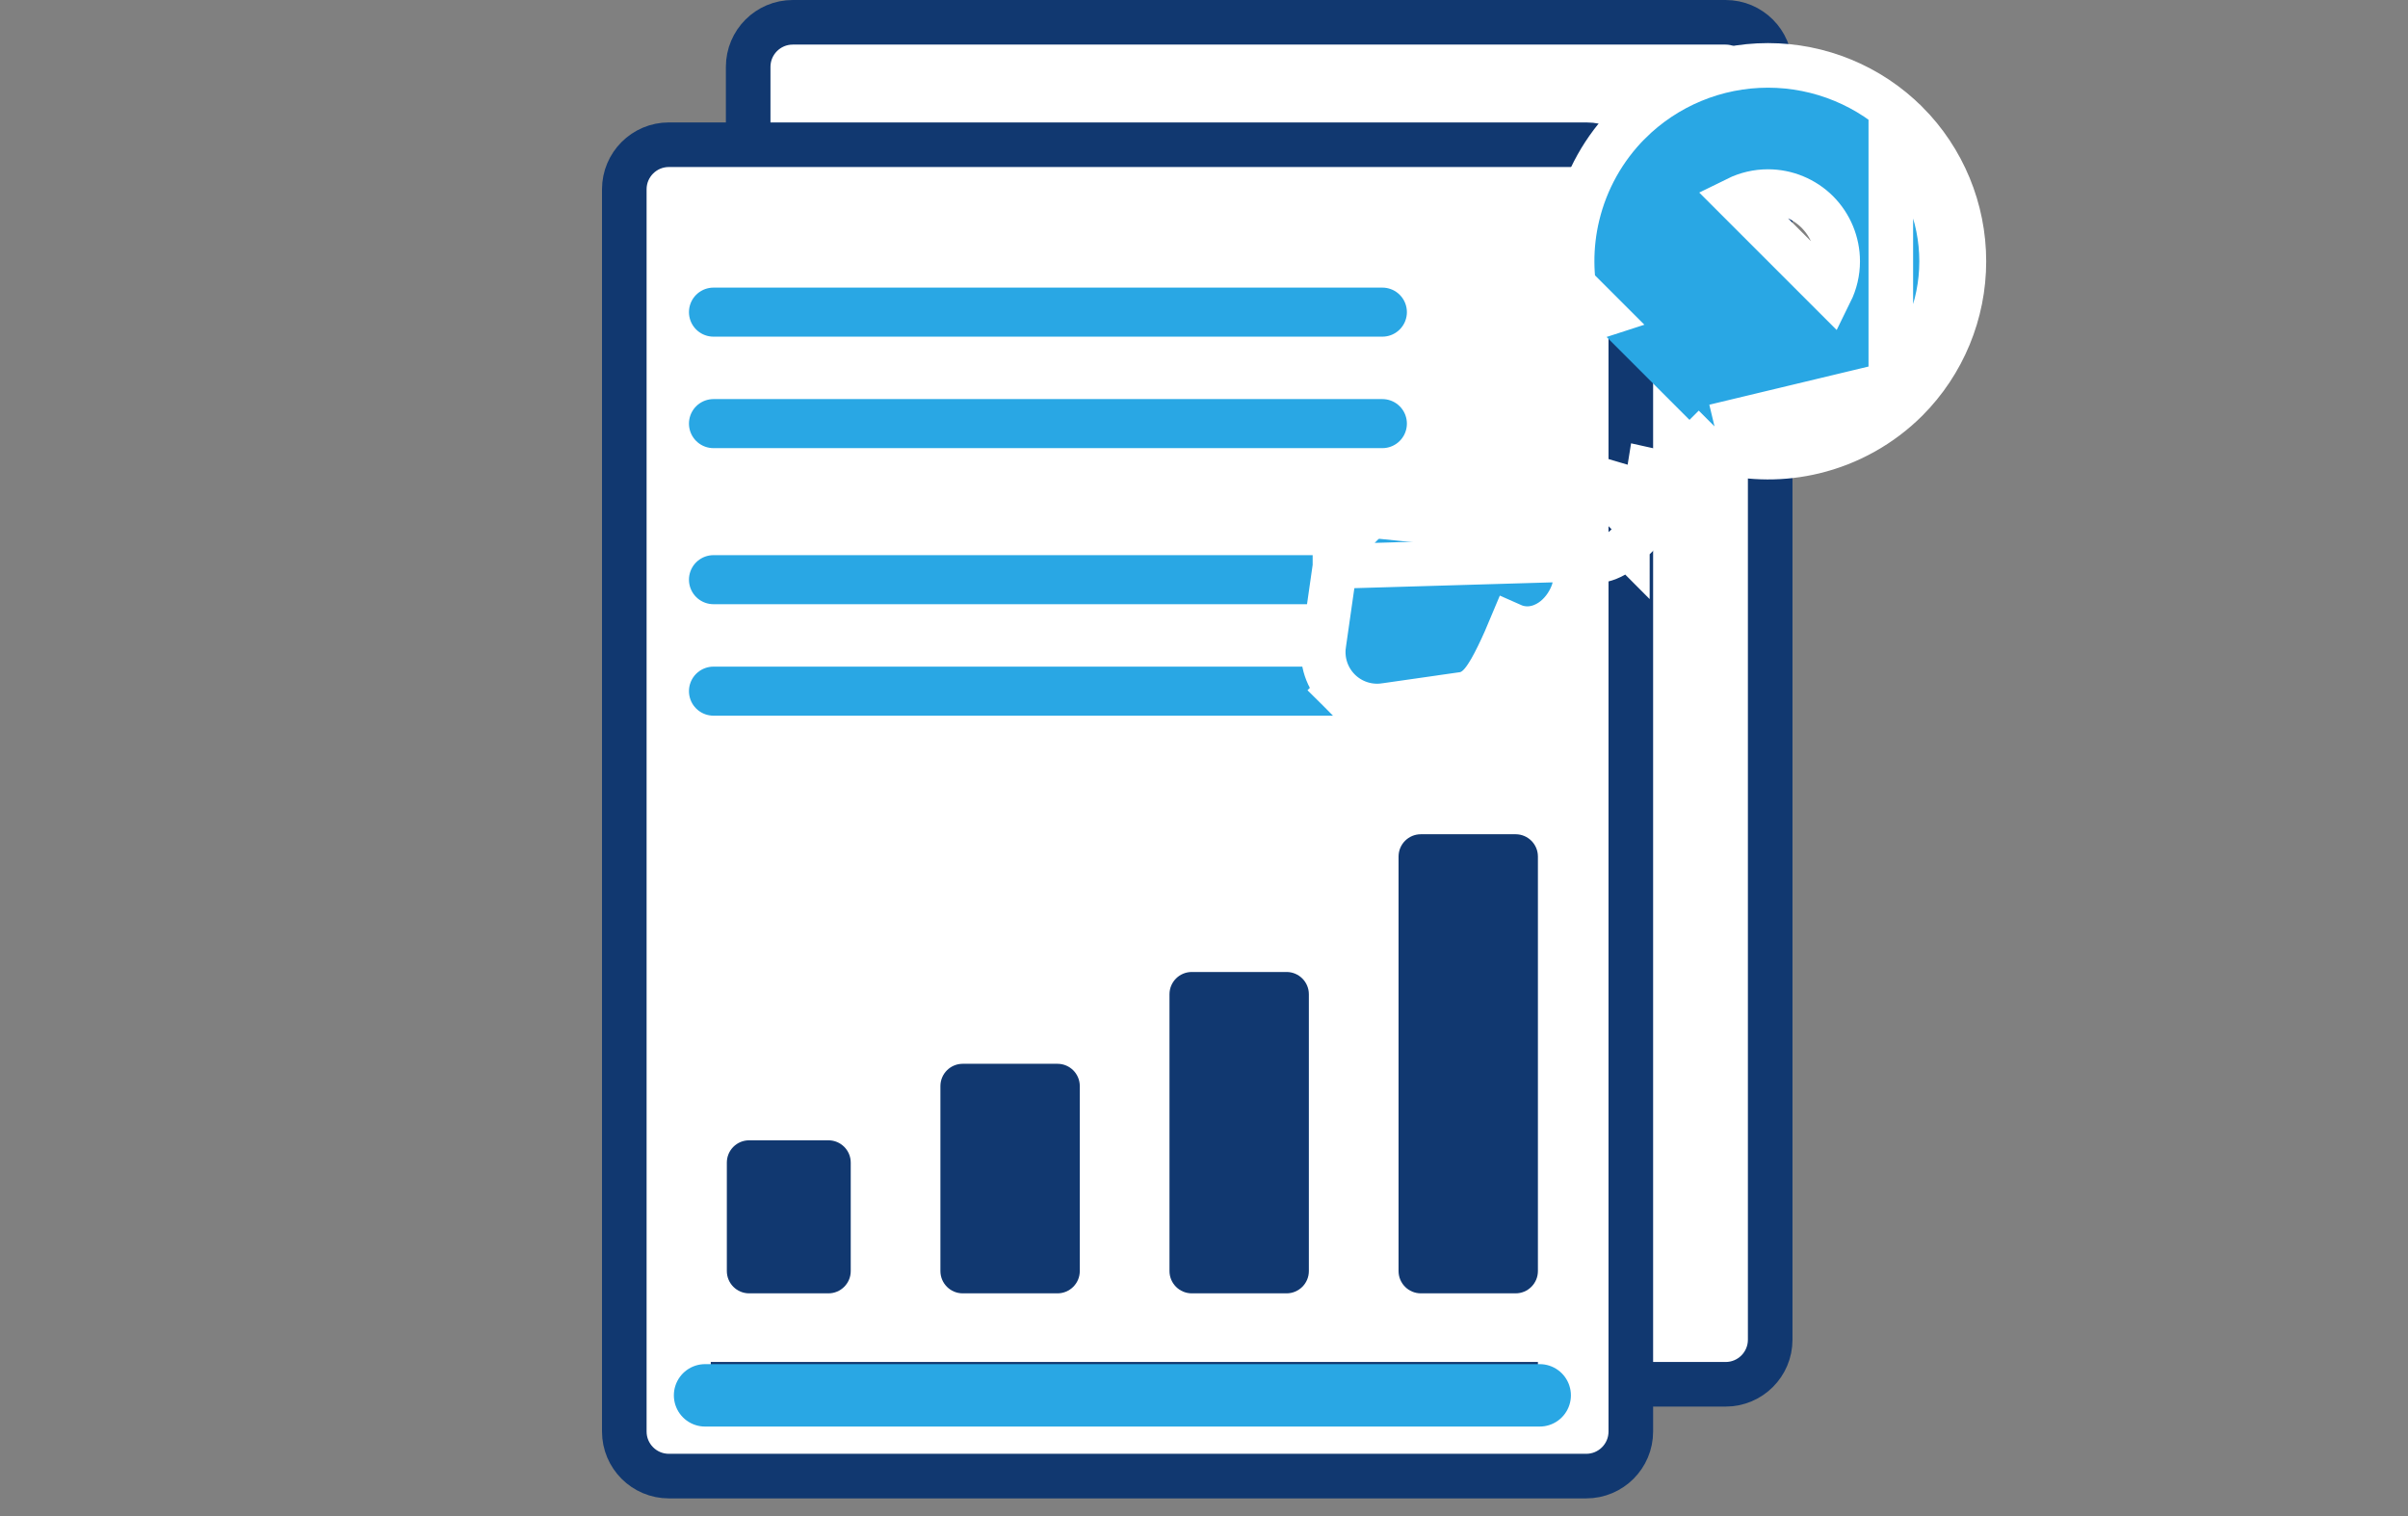 <svg width="108" height="68" viewBox="0 0 108 68" fill="none" xmlns="http://www.w3.org/2000/svg">
<rect x="0" y="0" width="108" height="68" fill="#808080" stroke="none"/>
<rect width="108" height="68" rx="4" fill="transparent"/>
<path d="M71.143 66.208H30C28.895 66.208 28 65.312 28 64.207V8.491C28 7.387 28.895 6.491 30 6.491H33.556V3C33.556 1.895 34.452 1 35.556 1H77.394C78.499 1 79.394 1.895 79.394 3V60.089C79.394 61.194 78.499 62.089 77.394 62.089H73.143V64.208C73.143 65.312 72.248 66.208 71.143 66.208Z" fill="white"/>
<path d="M33.556 6.491H30C28.895 6.491 28 7.387 28 8.491V64.207C28 65.312 28.895 66.207 30 66.207H71.143C72.248 66.207 73.143 65.312 73.143 64.207V62.089M33.556 6.491H71.143C72.248 6.491 73.143 7.387 73.143 8.491V62.089M33.556 6.491V3C33.556 1.895 34.452 1 35.556 1H77.394C78.499 1 79.394 1.895 79.394 3V60.089C79.394 61.194 78.499 62.089 77.394 62.089H73.143M68.976 62.089H31.879" stroke="#113870" stroke-width="2"/>
<path d="M32.599 52.146V57.01C32.599 57.562 33.047 58.01 33.599 58.01H37.156C37.708 58.01 38.156 57.562 38.156 57.01V52.146C38.156 51.593 37.708 51.146 37.156 51.146H33.599C33.047 51.146 32.599 51.593 32.599 52.146Z" fill="#113870"/>
<path d="M47.429 47.714H43.178C42.626 47.714 42.178 48.162 42.178 48.714V57.01C42.178 57.562 42.626 58.01 43.178 58.01H47.429C47.981 58.01 48.429 57.562 48.429 57.01V48.714C48.429 48.162 47.981 47.714 47.429 47.714Z" fill="#113870"/>
<path d="M52.452 57.01V44.596C52.452 44.043 52.9 43.596 53.452 43.596H57.703C58.255 43.596 58.703 44.043 58.703 44.596V57.01C58.703 57.562 58.255 58.01 57.703 58.01H53.452C52.9 58.01 52.452 57.562 52.452 57.01Z" fill="#113870"/>
<path d="M62.726 57.01V38.418C62.726 37.866 63.173 37.418 63.726 37.418H67.976C68.528 37.418 68.976 37.866 68.976 38.418V57.01C68.976 57.562 68.528 58.01 67.976 58.01H63.726C63.173 58.01 62.726 57.562 62.726 57.01Z" fill="#113870"/>
<path d="M32 19H62" stroke="#29A7E4" stroke-width="2.2" stroke-linecap="round"/>
<path d="M32 31H62" stroke="#29A7E4" stroke-width="2.2" stroke-linecap="round"/>
<path d="M31.623 62.585H69.056" stroke="#29A7E4" stroke-width="2.8" stroke-linecap="round"/>
<path d="M32 14H62" stroke="#29A7E4" stroke-width="2.2" stroke-linecap="round"/>
<path d="M32 26H62" stroke="#29A7E4" stroke-width="2.2" stroke-linecap="round"/>
<path d="M70.884 25.083C70.952 25.104 71.018 25.122 71.079 25.135M70.884 25.083L59.873 25.402L59.873 25.404C59.946 24.885 60.186 24.404 60.556 24.034M70.884 25.083L70.595 26.405L70.584 26.455L70.568 26.504C70.418 26.961 70.124 27.417 69.722 27.741C69.315 28.069 68.685 28.338 67.975 28.114L67.974 28.114C67.913 28.094 67.853 28.07 67.797 28.045C67.71 28.254 67.615 28.477 67.516 28.702C67.312 29.163 67.078 29.656 66.852 30.049C66.74 30.241 66.612 30.443 66.472 30.612C66.402 30.696 66.309 30.796 66.193 30.887C66.088 30.968 65.889 31.101 65.611 31.141L65.612 31.141L65.47 30.151L65.61 31.141L62.106 31.642L62.105 31.642C61.734 31.695 61.355 31.661 61 31.542C60.644 31.424 60.321 31.224 60.056 30.959L60.763 30.252L60.056 30.959C59.79 30.693 59.591 30.37 59.472 30.015C59.353 29.659 59.319 29.28 59.372 28.909L59.372 28.908L59.873 25.406L70.884 25.083ZM71.079 25.135C71.078 25.135 71.078 25.135 71.078 25.135L71.28 24.155L71.079 25.135ZM71.079 25.135C71.975 25.32 72.674 24.764 72.989 24.447M72.989 24.447C73.255 24.181 73.456 23.856 73.573 23.499L73.598 23.424L73.61 23.346L73.814 22.082M72.989 24.447C72.99 24.447 72.99 24.446 72.991 24.445L72.282 23.74M72.989 24.447C72.989 24.448 72.988 24.448 72.988 24.449L72.282 23.74M73.814 22.082C73.944 22.11 74.068 22.132 74.167 22.144L74.17 22.144C74.954 22.234 75.601 21.835 75.993 21.442L75.992 21.443L75.285 20.736M73.814 22.082L73.973 21.093C74.097 21.121 74.207 21.142 74.284 21.151C74.656 21.193 75.019 21.003 75.285 20.736M73.814 22.082C73.627 22.043 73.428 21.993 73.273 21.954C73.127 21.917 72.993 21.882 72.895 21.855C72.875 21.85 72.857 21.845 72.84 21.84L72.623 23.186C72.555 23.395 72.438 23.585 72.282 23.74M75.285 20.736L75.994 21.441L77.189 20.247M75.285 20.736L76.897 19.125M77.189 20.247C78.552 20.584 79.979 20.591 81.35 20.262C82.924 19.885 84.364 19.08 85.51 17.938L85.512 17.936C87.157 16.286 88.082 14.05 88.082 11.72C88.082 9.39 87.157 7.154 85.512 5.504L85.51 5.503C83.86 3.857 81.625 2.933 79.294 2.933C76.964 2.933 74.729 3.857 73.079 5.503L73.077 5.504C71.934 6.65 71.129 8.09 70.752 9.664C70.423 11.035 70.43 12.462 70.767 13.825M77.189 20.247L77.604 19.832L76.897 19.125M77.189 20.247C76.987 20.197 76.787 20.14 76.589 20.076L76.897 19.125M70.767 13.825L60.556 24.034M70.767 13.825L71.182 13.41L71.889 14.117L70.938 14.425C70.874 14.227 70.817 14.027 70.767 13.825ZM60.556 24.034L61.263 24.742L60.556 24.035L60.556 24.034ZM76.897 19.125L72.282 23.74M76.897 19.125C78.262 19.567 79.722 19.624 81.117 19.29C82.512 18.955 83.788 18.242 84.804 17.229M76.897 19.125L84.804 17.229M84.804 17.229C86.262 15.767 87.082 13.786 87.082 11.72C87.082 9.654 86.262 7.673 84.804 6.211V17.229ZM81.507 9.507C82.092 10.095 82.421 10.89 82.421 11.72C82.421 12.206 82.308 12.681 82.097 13.108L77.906 8.917C78.334 8.706 78.808 8.593 79.294 8.593C80.124 8.593 80.919 8.922 81.507 9.507Z" fill="#29A7E4" stroke="white" stroke-width="2"/>
</svg>
